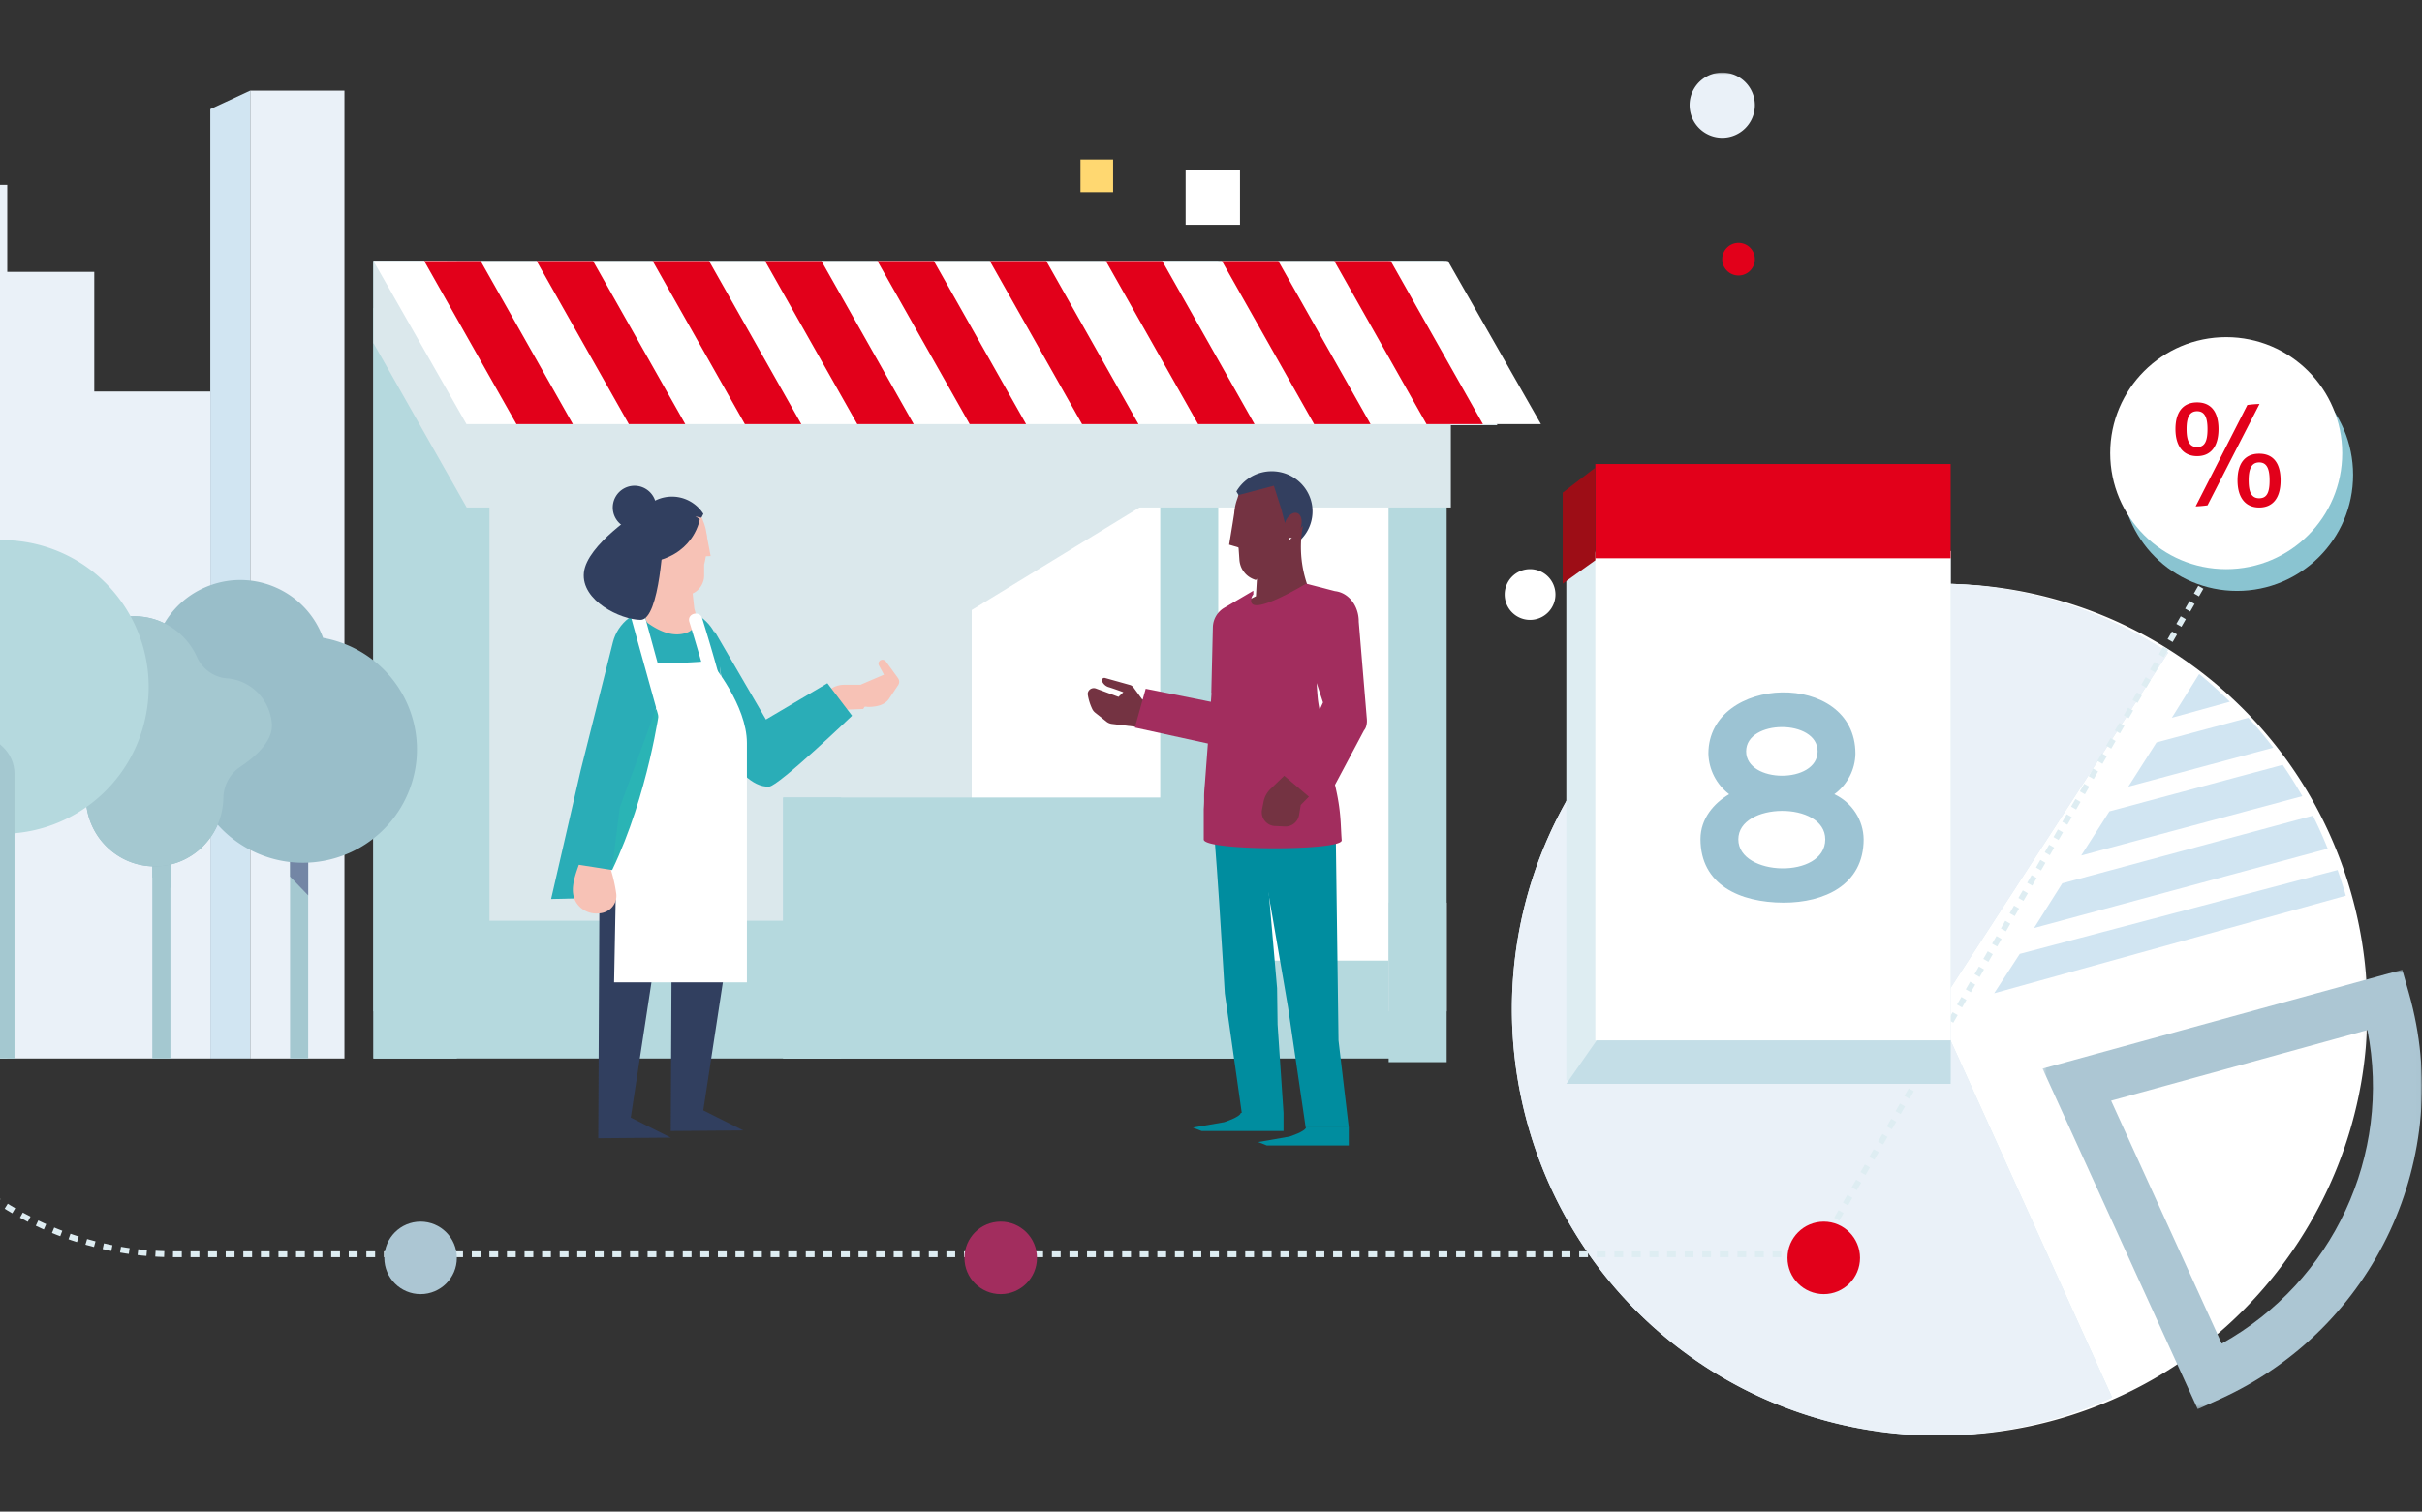 <svg xmlns="http://www.w3.org/2000/svg" xmlns:xlink="http://www.w3.org/1999/xlink" width="668" height="417" viewBox="0 0 668 417">
    <rect x="0" y="0" width="668" height="417" fill="#333333" stroke="none"/>
    <defs>
        <path id="a" d="M.415.035h181.543V235H.415z"/>
        <path id="c" d="M.345.504h104.647v121.22H.345z"/>
        <path id="e" d="M0 377h745V0H0z"/>
    </defs>
    <g fill="none" fill-rule="evenodd" transform="translate(-77 20)">
        <g transform="translate(548 141)">
            <mask id="b" fill="#fff">
                <use xlink:href="#a"/>
            </mask>
            <path fill="#FFF" d="M64.488 117.525L.415 215.99c54.39 35.375 127.157 19.96 162.532-34.428 35.374-54.388 19.96-127.154-34.429-162.528A117.48 117.48 0 0 0 15.907 10.54l48.58 106.984z" mask="url(#b)"/>
        </g>
        <g transform="translate(640 247)">
            <mask id="d" fill="#fff">
                <use xlink:href="#c"/>
            </mask>
            <path fill="#ACC6D3" d="M19.259 36.642l30.505 66.997C80.507 86.504 96.72 51.608 89.95 17.145L19.26 36.642zm23.88 85.083L.345 27.786 99.558.504l1.83 6.454c12.786 45.04-9.357 92.636-52.104 111.99l-6.145 2.777z" mask="url(#d)"/>
        </g>
        <path fill="#D1E5F2" d="M638 236l81-21.889a120.063 120.063 0 0 0-4.088-9.111l-69.127 18.678L638 236zM721.723 220l-87.67 23.144L627 254l97-26.91a135.906 135.906 0 0 0-2.277-7.09M651 216l61-16.372a120.403 120.403 0 0 0-5.424-8.628l-47.791 12.813L651 216zM664 197l40-10.757a116.048 116.048 0 0 0-6.91-8.243l-25.314 6.805L664 197zM676 178l16-4.416a111.162 111.162 0 0 0-8.368-7.584l-.183.056L676 178z"/>
        <path fill="#DEEDF2" d="M611.122 258.498L675 160.018c-54.22-35.383-126.769-19.973-162.042 34.42-35.271 54.394-19.91 127.172 34.312 162.557a116.804 116.804 0 0 0 112.274 8.5l-48.422-106.997z"/>
        <path fill="#EAF1F8" d="M611.122 258.498L675 160.018c-54.22-35.383-126.769-19.973-162.042 34.42-35.271 54.394-19.91 127.172 34.312 162.557a116.804 116.804 0 0 0 112.274 8.5l-48.422-106.997z"/>
        <mask id="f" fill="#fff">
            <use xlink:href="#e"/>
        </mask>
        <path fill="#B5D9DE" d="M180 272h23V52h-23z" mask="url(#f)"/>
        <path fill="#B5D9DE" d="M180 259h295V52H180z" mask="url(#f)"/>
        <path fill="#B5D9DE" d="M180 272h295V65H180z" mask="url(#f)"/>
        <path fill="#DBE8EC" d="M230 229h245V91H230z" mask="url(#f)"/>
        <path fill="#DBE8EC" d="M212 234h245V96H212z" mask="url(#f)"/>
        <path fill="#FFF" d="M460 245H345v-96.718L460 78z" mask="url(#f)"/>
        <path fill="#DBE8EC" d="M460 259h16v-30h-16z" mask="url(#f)"/>
        <path fill="#B5D9DE" d="M460 273h16V52h-16zM397 259h16V52h-16z" mask="url(#f)"/>
        <path fill="#B5D9DE" d="M293 272h125v-72H293z" mask="url(#f)"/>
        <path fill="#B5D9DE" d="M293 272h16v-72h-16z" mask="url(#f)"/>
        <path fill="#DBE8EC" d="M477.15 97.307H490l-12.863-22.653H200.18c-.066-7.076.078-22.654.078-22.654H180v22.654L205.726 120H477.15V97.307z" mask="url(#f)"/>
        <path fill="#FFF" d="M476.343 52H180l25.657 45H502z" mask="url(#f)"/>
        <path fill="#E2001A" d="M209.56 52H194l25.44 45H235zM240.56 52H225l25.44 45H266zM272.56 52H257l25.44 45H298zM303.56 52H288l25.44 45H329zM334.56 52H319l25.44 45H360zM365.56 52H350l25.44 45H391zM397.56 52H382l25.44 45H423zM429.56 52H414l25.44 45H455zM460.56 52H445l25.44 45H486z" mask="url(#f)"/>
        <path fill="#008D9F" d="M431 287v5h-22.584l-2.416-.94 8.635-1.503s4.363-1.376 4.583-2.557M411 202.154c.977 2.918 3.805 51.872 3.805 51.872L419.483 287H431l-1.637-24.392-.139-10.014-4.362-50.164 4.983-3.43L411 202.154zM449 291v5h-22.582l-2.418-.952 8.625-1.502s4.377-1.365 4.586-2.546" mask="url(#f)"/>
        <path fill="#008D9F" d="M423 206.262c1.023 2.92 9.268 51.753 9.268 51.753l4.84 32.985H449l-2.832-24.002-.132-10.01-.694-52.094V203L423 206.262z" mask="url(#f)"/>
        <path fill="#333F5F" d="M418 115.572l1.024 1.749 8.718-1.438 1.79 6.709 2.104 2.383 2.773 5.025c5.006-3.62 6.085-10.55 2.41-15.48-3.675-4.929-10.711-5.99-15.717-2.372a11.128 11.128 0 0 0-3.102 3.424" mask="url(#f)"/>
        <path fill="#743342" d="M421 148.476l.905-3.257 1.488-.743.335-5.862L436.359 125a29.296 29.296 0 0 0-.465 3.387A32.072 32.072 0 0 0 438 142.535a11.537 11.537 0 0 1-6.93 4.768 60.583 60.583 0 0 0-8 2.697l.076-1.303a62.092 62.092 0 0 0-2.146-.221" mask="url(#f)"/>
        <path fill="#743342" d="M416.967 124.347l.438-2.8c.1-1.368.39-2.715.862-4l.32-1.014h.092l9.659-2.533 2.216 6.96v.12l.863 3.32v-.213c.636-1.867 2.122-3.04 3.304-2.667 1.18.373 1.63 2.253.98 4.12-.648 1.867-2.11 3.053-3.289 2.667l.304 1.133.478 1.84-.916 1.333-8.94 7.387-.533-.2-.332-.133-.424-.214a5.896 5.896 0 0 1-1.976-1.707 6.095 6.095 0 0 1-.744-1.266 6.63 6.63 0 0 1-.491-2.013l-.145-2.107-.08-1.133a1.324 1.324 0 0 0-.067-.214l-2.546-.76.967-5.906z" mask="url(#f)"/>
        <path fill="#A22D5E" d="M440.962 175.823a27.882 27.882 0 0 1-.551-3.468 121.8 121.8 0 0 1-.276-3.94l1.758 5.358-.931 2.05zm-29.81-4.703l-.814 11.362-1.023 13.688c-.408 4.4-.066 3.284-.315 7.014v8.446c.485 3.14 38.312 3.127 38.05.158-.341-4.177-.079-7.881-1.852-15.277l7.992-15.014c.27-.323.471-.699.59-1.103a5.076 5.076 0 0 0 .21-1.787.357.357 0 0 0 0-.118l-2.243-26.98v-.119c0-4.085-2.624-7.881-6.56-8.328L437.22 141s-16.872 10.272-15.022 3.836c.1-.313.261-.602.473-.854v-1.025l-8.161 4.795a6.4 6.4 0 0 0-2.992 5.254l-.434 18.193.067-.079z" mask="url(#f)"/>
        <path fill="#743342" d="M431.189 194l-3.771 3.638a6.68 6.68 0 0 0-1.917 3.492l-.423 2.146c-.42 2.07.904 4.09 2.96 4.512.184.04.37.063.558.072l2.725.134a3.815 3.815 0 0 0 3.969-3.172l.463-2.772 2.247-2.28-6.811-5.77zM379.227 169.917l6.27 2.325.24-.246.818-.78.268-.26s-2.519-.948-4.207-1.455a2.922 2.922 0 0 1-1.634-1.533.654.654 0 0 1 .29-.894.71.71 0 0 1 .527-.042l6.82 1.91c.396.104.74.338.977.663l2.385 3.261 4.019 2.235-1.621 5.899-10.718-1.3a3.073 3.073 0 0 1-1.487-.623l-3.108-2.469a2.953 2.953 0 0 1-.884-1.17 14.358 14.358 0 0 1-1.18-3.897c-.05-.895.656-1.662 1.58-1.713a1.72 1.72 0 0 1 .645.089" mask="url(#f)"/>
        <path fill="#A22D5E" d="M418 175.019L392.992 170 390 180.698 414.253 186z" mask="url(#f)"/>
        <path fill="#313F5F" d="M278.953 209.075l-2.221 39.517-5.767 37.722L282 291.843 262 292l.421-87zM258.953 211.074l-2.22 39.511-5.768 37.716L262 293.83l-20 .17.42-87z" mask="url(#f)"/>
        <path fill="#2AADB7" d="M229 228l51-1.231-4.858-69.273c-1.223-5.538-6.149-9.487-11.848-9.496h-5.41c-5.6-.017-10.486 3.766-11.849 9.168l-3.46 13.779-5.387 21.428L229 228z" mask="url(#f)"/>
        <path fill="#313F5F" d="M270.986 121.759l-.852 1.673-8.06-.935-1.313 6.35-1.812 2.318-2.31 4.835c-4.758-3.149-6.07-9.57-2.933-14.345 3.137-4.774 9.536-6.092 14.293-2.943a10.34 10.34 0 0 1 3.001 3.047" mask="url(#f)"/>
        <path fill="#822F40" d="M259 131.994c0 1.663.896 3.006 2.007 3.006 1.11 0 1.993-1.343 1.993-3.006 0-1.664-.896-2.994-1.993-2.994S259 130.28 259 131.994" mask="url(#f)"/>
        <path fill="#F7C2B6" d="M314 174.784l.708-2.653 6.008-3.567 1.063-.634-.525-.978-1.823-3.363a1.05 1.05 0 0 1 0-1.054c.08-.127.18-.237.302-.33a1.165 1.165 0 0 1 1.587.254l1.443 1.967 1.928 2.666a1.68 1.68 0 0 1 0 1.942l-1.208 1.803-1.232 1.853c-1.128 1.7-3.122 2.208-5.247 2.31h-.643l-2.361-.216z" mask="url(#f)"/>
        <path fill="#F7C2B6" d="M315.082 175.576l1.515-2.491a5.714 5.714 0 0 1 1.831-1.844l3.86-2.491c.7-.44.918-1.317.5-2.006-.412-.664-1.287-.927-2.027-.61l-6.443 2.765h-4.425a6.487 6.487 0 0 0-4.165 1.445L302 173.508l1.054 2.492 12.028-.424z" mask="url(#f)"/>
        <path fill="#2AADB7" d="M312 177.439l-6.805-8.962-16.947 10.002L274 154l5.709 36.994s4.589 6.383 9.451 5.988c2.673-.21 22.84-19.543 22.84-19.543" mask="url(#f)"/>
        <path fill="#F7C2B6" d="M270.582 122.805l.326.896c.492 1.142.813 2.35.952 3.585.155 1.292.181 2.597.078 3.896a25.66 25.66 0 0 1-.73 4.545v3.104a5.398 5.398 0 0 1-.352 1.831c-.154.413-.36.807-.613 1.17a5.094 5.094 0 0 1-1.043 1.142 3.992 3.992 0 0 1-.664.468l-.366.207-.3.143-.468.208-8.528-6.169-.874-1.13.35-1.662.21-1.039.144-.662.403-1.935v-.312l.77-3.662v-.104l1.682-6.325 8.84 1.818.183-.013z" mask="url(#f)"/>
        <path fill="#F7C2B6" d="M271.782 127l.011.063v.013l.463 2.414.744 3.906-2.041.089-.192 2.515-.282-.645-.237-1.53-.248-1.693z" mask="url(#f)"/>
        <path fill="#F7C0B5" d="M259.57 131.192c.775 1.6.474 3.25-.673 3.697-1.146.448-2.693-.499-3.467-2.098-.774-1.599-.473-3.249.659-3.683 1.132-.435 2.694.486 3.482 2.084" mask="url(#f)"/>
        <path fill="#313F5F" d="M270 123.209s-1.3 8.954-11.891 11.54c-10.592 2.588-1.43-15.749-1.43-15.749l7.798.643L270 123.21z" mask="url(#f)"/>
        <path fill="#313F5F" d="M252 114a6 6 0 1 1 0 12 6 6 0 0 1 0-12" mask="url(#f)"/>
        <path fill="#F7C2B6" d="M268.5 147.95l-.544-4.955L255.714 131a28.38 28.38 0 0 1 .582 3.107c.568 4.433.124 8.94-1.296 13.174.342.47.723.909 1.14 1.311a2.003 2.003 0 0 0-.298 3.408c3.124 2.176 6.997 3.933 10.78 2.452 2.72-1.14 2.733-3.972 1.878-6.502" mask="url(#f)"/>
        <path fill="#FFF" d="M258.65 164.736c-.156.487-9.91 28.847-9.91 28.847l-4.74 20.23 2.795 14.588-.43 22.599H283v-66.033c0-10.392-9.648-21.967-9.648-21.967l-14.701 1.736z" mask="url(#f)"/>
        <path fill="#F7C2B6" d="M245.367 219.571a10.376 10.376 0 0 0-2.405-4.979 1.926 1.926 0 0 0-2.593-.17c-.815-.5-1.899-.269-2.417.518a1.63 1.63 0 0 0-.216.476c-1.005 3.397-3.232 7.736-2.636 11.317.532 3.295 3.672 5.603 7.117 5.227 2.771-.128 4.91-2.394 4.777-5.061a4.448 4.448 0 0 0-.066-.585 40.845 40.845 0 0 0-1.56-6.743" mask="url(#f)"/>
        <path fill="#2AB4B5" d="M245.832 220C255.845 199.109 259 175 259 175l-15 10.336L245.832 220z" mask="url(#f)"/>
        <path fill="#2AADB7" d="M258.565 173.808l-10.618 28.895s-2.206 17.258-2.091 17.297L236 218.457l.864-20.056 7.083-29.77c1.42-4.067 4.426-10.381 7.058-9.558 2.927.902 4.141 4.406 5.946 6.917l.632.876a7.453 7.453 0 0 1 .955 6.955" mask="url(#f)"/>
        <path fill="#FFF" d="M277.93 176.383c-2.154-8.678-4.619-17.278-7.264-25.825-.697-2.278-4.245-1.31-3.535.995a512.59 512.59 0 0 1 3.277 10.982c-4 .287-8.004.431-12.013.431a3995.82 3995.82 0 0 0-3.226-11.78c-.632-2.304-4.736-3.115-4.103-.811 2.426 8.822 5.407 19.437 7.832 28.26a1.84 1.84 0 0 0 2.271 1.295c.98-.277 1.553-1.31 1.278-2.304l-3.02-10.981c3.871 0 7.613-.17 11.42-.459.194-.018.387-.066.567-.144a427.5 427.5 0 0 1 2.994 11.296c.592 2.357 4.129 1.375 3.522-.955" mask="url(#f)"/>
        <path fill="#313F5F" d="M260 127.114s-.915 23.939-6.355 23.886c-5.442-.053-16.4-5.282-15.604-13.033.798-7.75 15.354-16.94 15.382-16.967.025-.026 6.54 6.114 6.54 6.114" mask="url(#f)"/>
        <path fill="#FFD871" d="M375 33h9v-9h-9z" mask="url(#f)"/>
        <path fill="#EAF1F8" d="M552 0c4.972 0 9 4.03 9 9s-4.028 9-9 9a9 9 0 1 1 0-18" mask="url(#f)"/>
        <path fill="#E2001A" d="M556.5 47a4.5 4.5 0 1 1-.002 9.002A4.5 4.5 0 0 1 556.5 47" mask="url(#f)"/>
        <path fill="#FFF" d="M499 137a7 7 0 0 1 7 7 7 7 0 1 1-7-7M404 42h15V27h-15z" mask="url(#f)"/>
        <path fill="#8AC4D1" d="M726 111c0 17.673-14.327 32-32 32-17.673 0-32-14.327-32-32 0-17.674 14.327-32 32-32 17.673 0 32 14.326 32 32" mask="url(#f)"/>
        <path fill="#FFF" d="M723 105c0 17.673-14.327 32-32.001 32C673.327 137 659 122.673 659 105c0-17.674 14.327-32 31.999-32C708.673 73 723 87.326 723 105" mask="url(#f)"/>
        <path fill="#E2001A" d="M702.97 112.518c0-3.359-.85-4.955-2.867-4.955s-2.91 1.596-2.91 4.955c0 3.358.847 4.927 2.91 4.927 2.065 0 2.866-1.487 2.866-4.89v-.037zm-8.845 0c0-4.8 2.138-7.355 5.978-7.355 3.842 0 5.897 2.555 5.897 7.355 0 4.8-2.101 7.482-5.897 7.482-3.794 0-5.978-2.719-5.978-7.482zm2.708-20.796a29.25 29.25 0 0 1 3.354-.284L685.843 119.4a30.206 30.206 0 0 1-3.27.282l14.26-27.96zm-10.99 6.633c0-3.321-.848-4.917-2.865-4.917-2.017 0-2.91 1.56-2.91 4.917 0 3.358.847 4.965 2.91 4.965 2.064 0 2.865-1.525 2.865-4.965zm-8.843 0c0-4.8 2.184-7.355 5.978-7.355 3.796 0 5.897 2.555 5.897 7.355 0 4.801-2.101 7.483-5.897 7.483-3.794 0-5.978-2.728-5.978-7.483z" mask="url(#f)"/>
        <path fill="#EAF1F8" d="M146 272h26V5h-26z" mask="url(#f)"/>
        <path fill="#D1E5F2" d="M146 272h-11V10.102L146 5z" mask="url(#f)"/>
        <path fill="#EAF1F8" d="M57 228h46V55H57z" mask="url(#f)"/>
        <path fill="#EAF1F8" d="M11 272h124V88H11z" mask="url(#f)"/>
        <path fill="#EAF1F8" d="M39 272h40V31H39z" mask="url(#f)"/>
        <path fill="#A4C8D0" d="M157 272h5v-81h-5z" mask="url(#f)"/>
        <path fill="#7386A5" d="M157 221.812l5 5.188v-41h-5z" mask="url(#f)"/>
        <path fill="#99BEC9" d="M166.118 155.98c-4.532-12.544-18.432-19.059-31.047-14.552-12.615 4.507-19.167 18.328-14.635 30.87a24.114 24.114 0 0 0 4.075 7.145c.318.38.634.747.977 1.1a18.505 18.505 0 0 1 2.108 4.13 54.194 54.194 0 0 1 1.794 6.095 31.324 31.324 0 0 0 1.095 5.112c5.082 16.51 22.663 25.797 39.269 20.742 16.605-5.054 25.944-22.535 20.86-39.045-3.453-11.212-12.926-19.56-24.534-21.624l.038.026z" mask="url(#f)"/>
        <path fill="#A4C8D0" d="M119 272h5v-82h-5z" mask="url(#f)"/>
        <path fill="#A4C8D0" d="M124 225l-5-2.995V193h5z" mask="url(#f)"/>
        <path fill="#99BEC9" d="M95.03 168.14c.61-10.618 9.61-18.724 20.101-18.107 7.033.414 13.265 4.726 16.197 11.209 1.499 3.356 4.687 5.617 8.314 5.896h.158c6.561.616 11.717 5.947 12.186 12.598.312 4.815-4.718 9.142-8.693 11.78a10.584 10.584 0 0 0-4.692 8.614c-.177 10.599-8.81 19.045-19.28 18.867-10.473-.18-18.82-8.916-18.642-19.514.023-1.356.187-2.704.49-4.023 1.173-5.4.094-11.05-2.985-15.619a19.305 19.305 0 0 1-3.154-11.7" mask="url(#f)"/>
        <path fill="#A4C8D0" d="M95.03 168.14c.61-10.618 9.61-18.724 20.101-18.107 7.033.414 13.265 4.726 16.197 11.209 1.499 3.356 4.687 5.617 8.314 5.896h.158c6.561.616 11.717 5.947 12.186 12.598.312 4.815-4.718 9.142-8.693 11.78a10.584 10.584 0 0 0-4.692 8.614c-.177 10.599-8.81 19.045-19.28 18.867-10.473-.18-18.82-8.916-18.642-19.514.023-1.356.187-2.704.49-4.023 1.173-5.4.094-11.05-2.985-15.619a19.305 19.305 0 0 1-3.154-11.7" mask="url(#f)"/>
        <path fill="#B5D9DE" d="M44.162 146.707a40.178 40.178 0 0 0-6.057 13.973A24.195 24.195 0 0 1 32 172.05a21.246 21.246 0 0 0-2.297 2.865c-6.667 9.88-4.083 23.31 5.774 29.993a21.497 21.497 0 0 0 17.338 3.055 25.838 25.838 0 0 1 13.428.393c21.407 6.288 43.846-6.012 50.118-27.473 6.272-21.462-5.996-43.957-27.404-50.246-16.812-4.94-34.883 1.551-44.742 16.07" mask="url(#f)"/>
        <path fill="#A4C8D0" d="M68 272h13v-78.578c.003-2.82-1.2-5.523-3.338-7.501L68 177v95z" mask="url(#f)"/>
        <path stroke="#DEEDF2" stroke-dasharray="2.424,2.424" stroke-width="1.616" d="M578 326H125.208C76.49 326 37 286.464 37 237.695V202M684 142L578 326" mask="url(#f)"/>
        <path fill="#ACC6D3" d="M203 327c0 5.524-4.477 10-10 10-5.521 0-10-4.476-10-10s4.479-10 10-10c5.523 0 10 4.476 10 10" mask="url(#f)"/>
        <path fill="#A22D5E" d="M363 327c0 5.524-4.477 10-10 10-5.521 0-10-4.476-10-10s4.479-10 10-10c5.523 0 10 4.476 10 10" mask="url(#f)"/>
        <path fill="#E2001A" d="M590 327c0 5.524-4.477 10-10 10-5.521 0-10-4.476-10-10s4.479-10 10-10c5.523 0 10 4.476 10 10" mask="url(#f)"/>
        <path fill="#DEEDF2" d="M509 278h106V132h-97.63l-8.37 6.957z" mask="url(#f)"/>
        <path fill="#FFF" d="M517 267h98V132h-98z" mask="url(#f)"/>
        <path fill="#C4DEE7" d="M509 279l8.37-12H615v12z" mask="url(#f)"/>
        <path fill="#9CC3D3" d="M578.308 187.27c0-8.97-19.71-8.892-19.71 0 0 8.893 19.71 9.01 19.71 0m2.105 24.272c0-10.632-23.972-10.318-23.972 0s23.972 11.024 23.972 0M546 211.463c0-5.636 3.716-9.912 7.912-12.37-3.52-2.702-5.62-6.81-5.728-11.195 0-21.812 40.552-23.238 40.552 0-.065 4.417-2.215 8.553-5.82 11.194 4.894 2.295 8.03 7.125 8.084 12.45C591 224.148 580.093 229 568.947 229c-12.12-.026-22.947-4.93-22.947-17.537" mask="url(#f)"/>
        <path fill="#E2001A" d="M517 134h98v-26h-98z" mask="url(#f)"/>
        <path fill="#9D0D16" d="M517 134.55l-9 6.45v-25.098l9-6.902z" mask="url(#f)"/>
    </g>
</svg>
